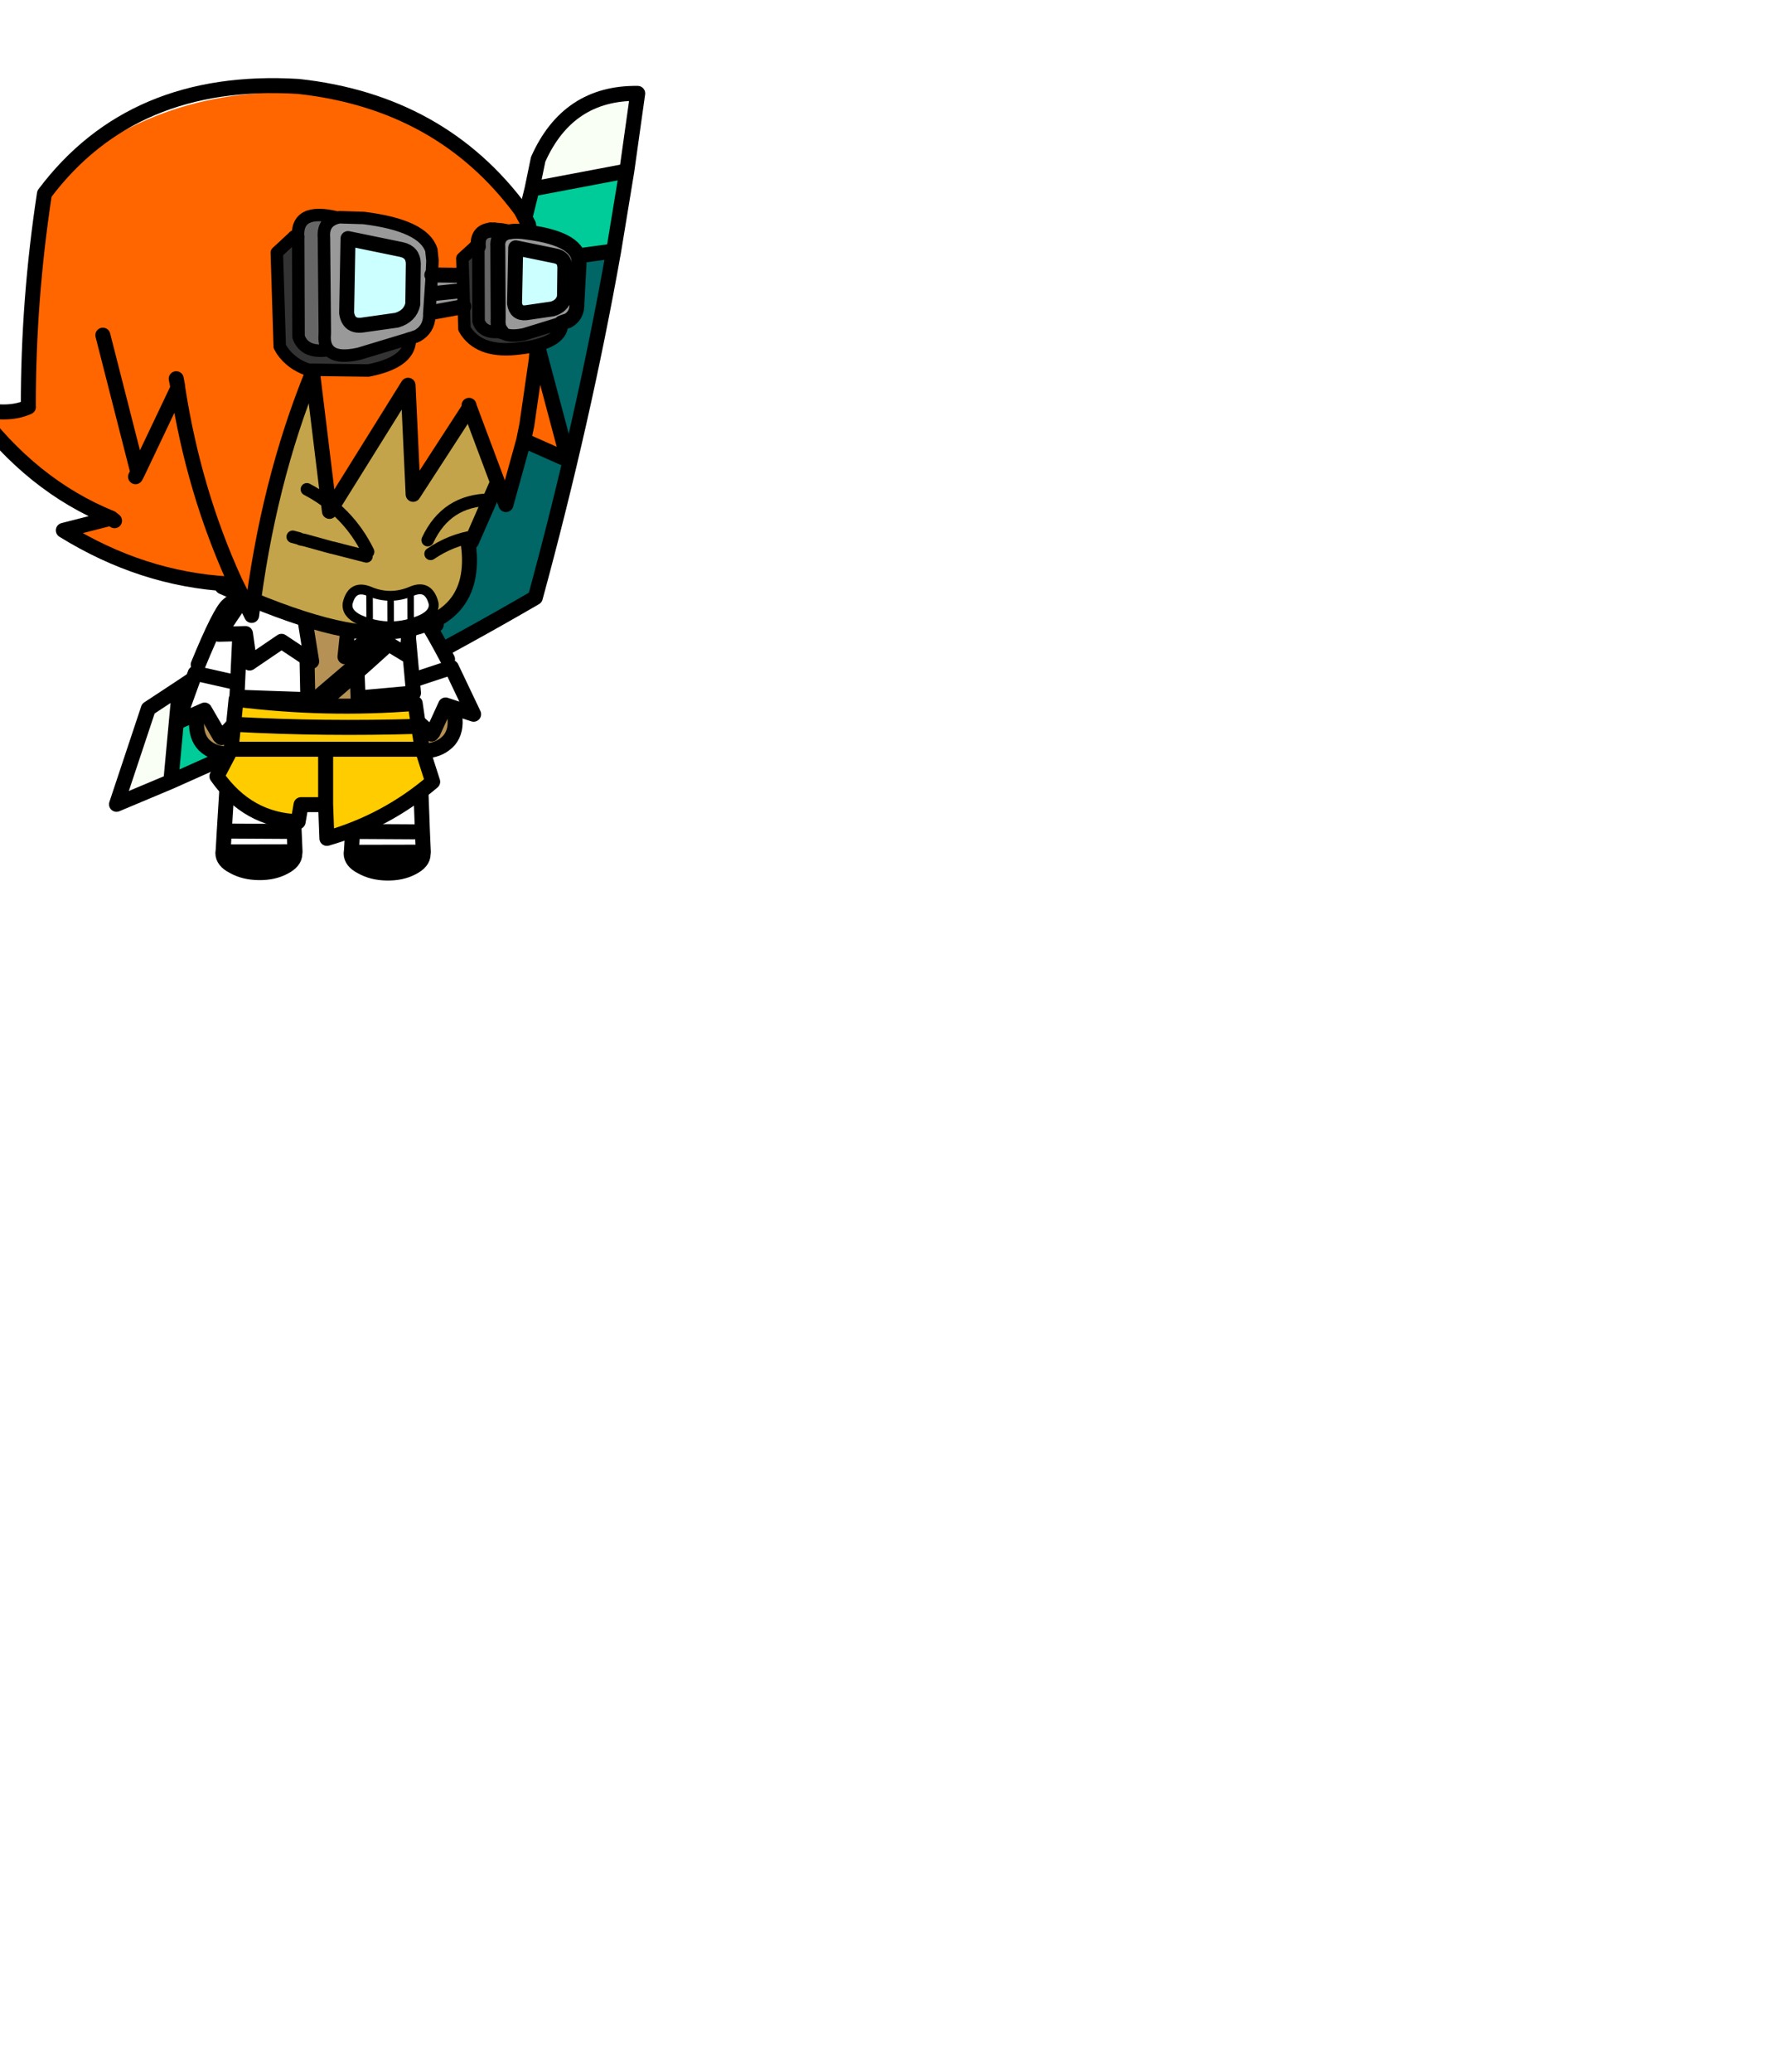 <?xml version="1.0" encoding="UTF-8" standalone="no"?>
<svg xmlns:xlink="http://www.w3.org/1999/xlink"  height="114.4px" width="98.35px" xmlns="http://www.w3.org/2000/svg">
  <g transform="matrix(0.46, 0.0, 0.0, 0.46, -2.35, -3.85)">
    <use height="79.3" id="mc1900" transform="matrix(0.993, -0.118, 0.118, 0.993, 8.95, 27.163)" width="74.0" xlink:href="#sprite0"/>
      <use height="18.85" id="mc1800" transform="matrix(0.995, 0.101, -0.101, 0.995, 32.087, 94.702)" width="10.9" xlink:href="#sprite6"/>
      <use height="18.85" id="mc1700" transform="matrix(0.995, 0.101, -0.101, 0.995, 47.487, 94.752)" width="10.9" xlink:href="#sprite6"/>
      <use height="18.55" id="mc1600" transform="matrix(0.914, -0.404, 0.404, 0.914, 20.977, 84.927)" width="15.75" xlink:href="#sprite7"/>
      <use height="18.55" id="mc1500" transform="matrix(-0.949, -0.313, -0.313, 0.949, 66.405, 83.513)" width="15.75" xlink:href="#sprite7"/>
      <use height="20.65" id="mc1400" transform="matrix(1.0, 0.0, 0.0, 1.0, 33.5, 74.4)" width="21.15" xlink:href="#sprite10"/>
      <use height="22.9" id="mc1300" transform="matrix(1.0, 0.0, 0.0, 1.0, 32.65, 70.35)" width="23.0" xlink:href="#sprite13"/>
      <use height="21.35" id="mc1200" transform="matrix(1.0, 0.0, 0.0, 1.0, 32.15, 81.4)" width="23.6" xlink:href="#sprite16"/>
      <use height="10.05" id="mc1100" transform="matrix(1, -0.027, 0.027, 1, 30.326, 78.924)" width="12.85" xlink:href="#sprite17"/>
      <use height="10.05" id="mc1000" transform="matrix(1, -0.027, 0.027, 1, 45.376, 78.074)" width="12.85" xlink:href="#sprite20"/>
      <use height="41.6" id="mc900" transform="matrix(0.968, -0.247, 0.247, 0.968, 19.306, 50.851)" width="43.75" xlink:href="#sprite21"/>
      <use height="7.15" id="mc800" transform="matrix(0.788, -0.003, 0.003, 0.788, 46.236, 78.528)" width="14.6" xlink:href="#sprite23"/>
      <use height="8.0" transform="matrix(1.0, 0.0, 0.0, 1.0, 55.7, 67.6)" width="8.95" xlink:href="#shape19"/>
      <use height="9.55" transform="matrix(1.0, 0.0, 0.0, 1.0, 39.5, 66.35)" width="10.55" xlink:href="#shape20"/>
      <use height="64.15" id="mc400" transform="matrix(0.968, -0.247, 0.247, 0.968, -6.537, 27.707)" width="71.85" xlink:href="#sprite24"/>
      <use height="18.5" id="mc300" transform="matrix(1.0, 0.0, 0.0, 1.0, 30.25, 91.4)" width="27.7" xlink:href="#sprite26"/>
      <use height="20.15" id="mc200" transform="matrix(0.997, 0.013, -0.013, 0.997, 37.662, 33.342)" width="38.05" xlink:href="#sprite29"/>
      <use height="0.0" id="hat" transform="matrix(1.0, 0.0, 0.0, 1.0, 43.6, 112.8)" width="0.0" xlink:href="#sprite33"/>
  </g>
  <defs>
    <g id="shape0" transform="matrix(1.0, 0.0, 0.0, 1.0, -0.1, -0.2)">
      <path d="M77.5 13.45 Q90.75 26.75 90.75 45.55 90.75 64.35 77.5 77.6 64.2 90.85 45.4 90.85 26.6 90.85 13.35 77.6 0.1 64.35 0.1 45.55 0.1 26.75 13.35 13.45 26.6 0.2 45.4 0.2 64.2 0.2 77.5 13.45" fill="#ff0000" fill-rule="evenodd" stroke="none"/>
    </g>
    <g id="sprite0" transform="matrix(1.0, 0.0, 0.0, 1.0, 0.9, 0.9)">
      <use height="66.3" id="mc200" transform="matrix(1.0, 0.0, 0.0, 1.0, 6.8, 9.25)" width="63.0" xlink:href="#sprite1"/>
      <use height="53.85" id="mc100" transform="matrix(1.0, 0.0, 0.0, 1.0, 16.75, 18.6)" width="50.35" xlink:href="#sprite4"/>
      <use height="79.3" transform="matrix(1.0, 0.0, 0.0, 1.0, -0.9, -0.9)" width="74.0" xlink:href="#shape3"/>
    </g>
    <g id="sprite1" transform="matrix(1.0, 0.0, 0.0, 1.0, 0.0, 0.0)">
      <use height="66.3" id="mc000" transform="matrix(1.0, 0.0, 0.0, 1.0, 0.0, 0.0)" width="63.0" xlink:href="#sprite2"/>
    </g>
    <g id="sprite2" transform="matrix(1.0, 0.0, 0.0, 1.0, 0.0, 0.0)">
      <use height="66.3" id="mc000" transform="matrix(1.0, 0.0, 0.0, 1.0, 0.0, 0.0)" width="63.0" xlink:href="#sprite3"/>
    </g>
    <g id="sprite3" transform="matrix(1.0, 0.0, 0.0, 1.0, 0.0, 0.0)">
      <use height="66.3" transform="matrix(1.0, 0.0, 0.0, 1.0, 0.0, 0.0)" width="63.0" xlink:href="#shape1"/>
    </g>
    <g id="shape1" transform="matrix(1.0, 0.0, 0.0, 1.0, 0.0, 0.0)">
      <path d="M60.3 9.35 L48.15 9.55 51.45 0.8 63.0 0.0 60.3 9.35 M11.2 50.8 L9.95 63.2 0.0 66.3 2.35 55.3 11.2 50.8" fill="#00cc99" fill-rule="evenodd" stroke="none"/>
    </g>
    <g id="sprite4" transform="matrix(1.0, 0.0, 0.0, 1.0, 0.0, 0.0)">
      <use height="53.85" id="mc000" transform="matrix(1.0, 0.0, 0.0, 1.0, 0.0, 0.0)" width="50.35" xlink:href="#sprite5"/>
    </g>
    <g id="sprite5" transform="matrix(1.0, 0.0, 0.0, 1.0, 0.0, 0.0)">
      <use height="53.85" transform="matrix(1.0, 0.0, 0.0, 1.0, 0.0, 0.0)" width="50.35" xlink:href="#shape2"/>
    </g>
    <g id="shape2" transform="matrix(1.0, 0.0, 0.0, 1.0, 0.0, 0.0)">
      <path d="M38.2 0.2 L50.35 0.0 Q44.35 19.8 36.1 40.2 18.3 47.9 0.0 53.85 L1.25 41.45 Q12.7 35.7 24.15 29.9 32.25 15.3 38.2 0.2" fill="#006666" fill-rule="evenodd" stroke="none"/>
    </g>
    <g id="shape3" transform="matrix(1.0, 0.0, 0.0, 1.0, 0.9, 0.9)">
      <path d="M58.25 10.05 L59.4 6.6 Q63.9 -0.95 72.2 0.15 L69.8 9.25 58.25 10.05 M9.15 64.55 L6.8 75.55 0.0 77.5 5.15 66.55 9.15 64.55" fill="#fafff5" fill-rule="evenodd" stroke="none"/>
      <path d="M54.95 18.8 Q49.0 33.9 40.9 48.5 L18.0 60.05 16.75 72.45 Q35.05 66.5 52.85 58.8 61.1 38.4 67.1 18.6 L54.95 18.8 58.25 10.05 59.4 6.6 Q63.9 -0.95 72.2 0.15 L69.8 9.25 67.1 18.6 M58.25 10.05 L69.8 9.25 M9.15 64.55 L6.8 75.55 16.75 72.45 M6.8 75.55 L0.0 77.5 5.15 66.55 9.15 64.55 18.0 60.05" fill="none" stroke="#000000" stroke-linecap="round" stroke-linejoin="round" stroke-width="1.8"/>
    </g>
    <g id="sprite6" transform="matrix(1.0, 0.0, 0.0, 1.0, 4.95, 9.5)">
      <use height="18.85" transform="matrix(1.0, 0.0, 0.0, 1.0, -4.95, -9.5)" width="10.9" xlink:href="#shape4"/>
    </g>
    <g id="shape4" transform="matrix(1.0, 0.0, 0.0, 1.0, 4.95, 9.5)">
      <path d="M5.05 5.55 L5.05 5.7 Q5.15 6.65 3.9 7.45 2.7 8.25 0.95 8.4 -0.8 8.55 -2.15 7.95 -3.45 7.45 -3.55 6.5 L-3.55 6.35 -3.5 6.35 4.7 5.5 5.05 5.55" fill="#000000" fill-rule="evenodd" stroke="none"/>
      <path d="M-3.55 6.1 L-3.65 3.85 -4.05 -6.3 Q-4.1 -7.15 -3.15 -7.75 -2.1 -8.4 -0.55 -8.55 L2.1 -8.25 Q3.15 -7.75 3.3 -7.0 L3.35 -6.85 3.35 -6.65 4.7 3.05 5.05 5.45 4.7 5.5 -3.5 6.35 -3.55 6.1 M4.7 3.05 L-3.65 3.85 4.7 3.05" fill="#ffffff" fill-rule="evenodd" stroke="none"/>
      <path d="M-3.55 6.1 L-3.65 3.85 -4.05 -6.3 Q-4.1 -7.15 -3.15 -7.75 -2.1 -8.4 -0.55 -8.55 L2.1 -8.25 Q3.15 -7.75 3.3 -7.0 L3.35 -6.85 3.35 -6.65 4.7 3.05 5.05 5.45 5.05 5.55 5.05 5.7 Q5.15 6.65 3.9 7.45 2.7 8.25 0.95 8.4 -0.8 8.55 -2.15 7.95 -3.45 7.45 -3.55 6.5 L-3.55 6.35 -3.55 6.1 M-3.5 6.35 L4.7 5.5 M-3.55 6.35 L-3.5 6.35 M-3.65 3.85 L4.7 3.05" fill="none" stroke="#000000" stroke-linecap="round" stroke-linejoin="round" stroke-width="1.8"/>
    </g>
    <g id="sprite7" transform="matrix(1.0, 0.0, 0.0, 1.0, 7.85, 8.8)">
      <use height="6.5" id="mc400" transform="matrix(1.0, 0.0, 0.0, 1.0, -5.35, 2.35)" width="7.55" xlink:href="#sprite8"/>
      <use height="16.1" transform="matrix(1.0, 0.0, 0.0, 1.0, -6.25, -6.35)" width="14.15" xlink:href="#shape6"/>
      <use height="15.5" id="mc200" transform="matrix(1.0, 0.0, 0.0, 1.0, -6.95, -7.9)" width="13.95" xlink:href="#sprite9"/>
      <use height="17.3" transform="matrix(1.0, 0.0, 0.0, 1.0, -7.85, -8.8)" width="15.75" xlink:href="#shape8"/>
    </g>
    <g id="sprite8" transform="matrix(1.0, 0.0, 0.0, 1.0, 0.0, 0.0)">
      <use height="6.5" transform="matrix(1.0, 0.0, 0.0, 1.0, 0.0, 0.0)" width="7.55" xlink:href="#shape5"/>
    </g>
    <g id="shape5" transform="matrix(1.0, 0.0, 0.0, 1.0, 0.0, 0.0)">
      <path d="M6.45 2.8 L7.55 2.7 7.1 3.95 Q6.5 5.65 5.2 6.2 3.75 6.8 2.3 6.2 0.8 5.55 0.2 4.15 -0.3 2.8 0.5 1.2 L1.1 0.0 Q2.7 2.0 4.75 2.55 L6.3 2.9 6.45 2.8" fill="#b59155" fill-rule="evenodd" stroke="none"/>
    </g>
    <g id="shape6" transform="matrix(1.0, 0.0, 0.0, 1.0, 6.25, 6.35)">
      <path d="M6.8 -4.7 L6.7 -4.4 7.0 -5.45 6.8 -4.7" fill="#ffffff" fill-rule="evenodd" stroke="none"/>
      <path d="M6.8 -4.7 L7.0 -5.45 6.7 -4.4 6.8 -4.7 3.75 2.45 2.2 5.05 1.75 6.3 Q1.15 8.0 -0.15 8.55 -1.6 9.15 -3.05 8.55 -4.55 7.9 -5.15 6.5 -5.65 5.15 -4.85 3.55 L-4.25 2.35 -4.1 1.95 M2.2 5.05 L1.1 5.15 M-2.55 -1.8 L-2.7 -1.55 M-0.6 4.9 Q-2.65 4.35 -4.25 2.35" fill="none" stroke="#000000" stroke-linecap="round" stroke-linejoin="round" stroke-width="1.8"/>
    </g>
    <g id="sprite9" transform="matrix(1.0, 0.0, 0.0, 1.0, 0.0, 0.0)">
      <use height="15.5" transform="matrix(1.0, 0.0, 0.0, 1.0, 0.0, 0.0)" width="13.95" xlink:href="#shape7"/>
    </g>
    <g id="shape7" transform="matrix(1.0, 0.0, 0.0, 1.0, 0.0, 0.0)">
      <path d="M10.4 10.55 L10.7 10.75 8.8 15.5 8.75 15.5 8.5 15.4 7.2 13.05 4.05 14.4 3.95 14.15 3.6 10.9 3.35 10.55 0.0 10.55 4.3 6.05 4.4 6.15 5.05 5.25 Q10.05 0.45 11.25 0.15 12.45 -0.25 13.25 0.4 14.1 1.05 13.95 2.25 L13.95 2.45 13.65 3.5 10.4 10.55" fill="#ffffff" fill-rule="evenodd" stroke="none"/>
    </g>
    <g id="shape8" transform="matrix(1.0, 0.0, 0.0, 1.0, 7.85, 8.8)">
      <path d="M-2.65 -1.85 L-6.95 2.65 -3.4 2.65 -3.0 6.25 M1.85 7.6 L3.75 2.85 M-2.9 6.5 L0.25 5.15 1.55 7.5 M3.35 2.6 L-2.45 -1.7" fill="none" stroke="#000000" stroke-linecap="round" stroke-linejoin="round" stroke-width="1.8"/>
      <path d="M7.0 -5.65 Q7.15 -6.85 6.3 -7.5 5.5 -8.15 4.3 -7.75 3.1 -7.45 -1.9 -2.65 M6.7 -4.4 L3.5 2.9" fill="none" stroke="#000000" stroke-linecap="round" stroke-linejoin="round" stroke-width="1.8"/>
    </g>
    <g id="sprite10" transform="matrix(1.0, 0.0, 0.0, 1.0, 0.05, 5.35)">
      <use height="20.65" transform="matrix(1.0, 0.0, 0.0, 1.0, -0.05, -5.35)" width="21.15" xlink:href="#shape9"/>
      <use height="18.85" id="mc001" transform="matrix(1.0, 0.0, 0.0, 1.0, 0.85, -4.45)" width="19.35" xlink:href="#sprite11"/>
    </g>
    <g id="shape9" transform="matrix(1.0, 0.0, 0.0, 1.0, 0.05, 5.35)">
      <path d="M18.55 -4.45 L20.2 13.7 14.15 14.2 8.6 14.4 0.85 14.15 1.7 -3.95 18.55 -4.45 Z" fill="none" stroke="#000000" stroke-linecap="round" stroke-linejoin="round" stroke-width="1.8"/>
    </g>
    <g id="sprite11" transform="matrix(1.0, 0.0, 0.0, 1.0, 0.0, 0.0)">
      <use height="18.85" id="mc000" transform="matrix(1.0, 0.0, 0.0, 1.0, 0.0, 0.0)" width="19.35" xlink:href="#sprite12"/>
    </g>
    <g id="sprite12" transform="matrix(1.0, 0.0, 0.0, 1.0, 0.0, 0.0)">
      <use height="18.85" transform="matrix(1.0, 0.0, 0.0, 1.0, 0.0, 0.0)" width="19.35" xlink:href="#shape10"/>
    </g>
    <g id="shape10" transform="matrix(1.0, 0.0, 0.0, 1.0, 0.0, 0.0)">
      <path d="M19.35 18.15 L13.3 18.65 7.75 18.85 0.0 18.6 0.85 0.5 17.7 0.0 19.35 18.15" fill="#b59155" fill-rule="evenodd" stroke="none"/>
    </g>
    <g id="sprite13" transform="matrix(1.0, 0.0, 0.0, 1.0, 0.9, 7.6)">
      <use height="21.1" id="mc100" transform="matrix(1.0, 0.0, 0.0, 1.0, 0.0, -6.7)" width="21.2" xlink:href="#sprite14"/>
      <use height="22.9" transform="matrix(1.0, 0.0, 0.0, 1.0, -0.9, -7.6)" width="23.0" xlink:href="#shape12"/>
    </g>
    <g id="sprite14" transform="matrix(1.0, 0.0, 0.0, 1.0, 0.0, 0.0)">
      <use height="21.1" id="mc000" transform="matrix(1.0, 0.0, 0.0, 1.0, 0.0, 0.0)" width="21.2" xlink:href="#sprite15"/>
    </g>
    <g id="sprite15" transform="matrix(1.0, 0.0, 0.0, 1.0, 0.0, 0.0)">
      <use height="21.1" transform="matrix(1.0, 0.0, 0.0, 1.0, 0.0, 0.0)" width="21.2" xlink:href="#shape11"/>
    </g>
    <g id="shape11" transform="matrix(1.0, 0.0, 0.0, 1.0, 0.0, 0.0)">
      <path d="M21.2 20.3 L14.55 20.9 13.7 0.2 19.35 0.0 21.2 20.3 M8.5 21.1 L0.0 20.8 0.95 0.6 8.1 0.6 8.5 21.1" fill="#ffffff" fill-rule="evenodd" stroke="none"/>
    </g>
    <g id="shape12" transform="matrix(1.0, 0.0, 0.0, 1.0, 0.9, 7.6)">
      <path d="M19.35 -6.7 L21.2 13.6 14.55 14.2 13.7 -6.5 19.35 -6.7 M8.5 14.4 L0.0 14.1 0.95 -6.1 8.1 -6.1 8.5 13.65" fill="none" stroke="#000000" stroke-linecap="round" stroke-linejoin="round" stroke-width="1.8"/>
    </g>
    <g id="sprite16" transform="matrix(1.0, 0.0, 0.0, 1.0, 0.0, 0.0)">
      <use height="21.35" transform="matrix(1.0, 0.0, 0.0, 1.0, 0.0, 0.0)" width="23.6" xlink:href="#shape13"/>
    </g>
    <g id="shape13" transform="matrix(1.0, 0.0, 0.0, 1.0, 0.0, 0.0)">
      <path d="M22.2 0.0 L23.6 1.6 23.3 2.05 Q11.6 13.1 0.3 21.35 L0.0 21.3 0.7 18.35 22.2 0.0" fill="#000000" fill-rule="evenodd" stroke="none"/>
    </g>
    <g id="sprite17" transform="matrix(1.0, 0.0, 0.0, 1.0, 0.9, 0.9)">
      <use height="10.05" id="mc000" transform="matrix(1.0, 0.0, 0.0, 1.0, -0.9, -0.9)" width="12.85" xlink:href="#sprite18"/>
    </g>
    <g id="sprite18" transform="matrix(1.0, 0.0, 0.0, 1.0, 0.9, 0.9)">
      <use height="8.25" id="mc100" transform="matrix(1.0, 0.0, 0.0, 1.0, 0.0, 0.0)" width="11.05" xlink:href="#sprite19"/>
      <use height="10.05" transform="matrix(1.0, 0.0, 0.0, 1.0, -0.9, -0.9)" width="12.85" xlink:href="#shape15"/>
    </g>
    <g id="sprite19" transform="matrix(1.0, 0.0, 0.0, 1.0, 0.0, 0.0)">
      <use height="8.25" transform="matrix(1.0, 0.0, 0.0, 1.0, 0.0, 0.0)" width="11.05" xlink:href="#shape14"/>
    </g>
    <g id="shape14" transform="matrix(1.0, 0.0, 0.0, 1.0, 0.0, 0.0)">
      <path d="M7.5 5.75 L3.6 8.25 3.2 4.7 0.0 4.7 3.35 0.0 10.1 1.1 11.05 8.25 7.5 5.75" fill="#ffffff" fill-rule="evenodd" stroke="none"/>
    </g>
    <g id="shape15" transform="matrix(1.0, 0.0, 0.0, 1.0, 0.9, 0.9)">
      <path d="M10.1 1.1 L11.05 8.25 7.5 5.75 3.6 8.25 3.2 4.7 0.0 4.7 3.35 0.0 10.1 1.1 Z" fill="none" stroke="#000000" stroke-linecap="round" stroke-linejoin="round" stroke-width="1.8"/>
    </g>
    <g id="sprite20" transform="matrix(1.0, 0.0, 0.0, 1.0, 0.9, 0.9)">
      <use height="10.05" id="mc000" transform="matrix(-1.0, 0.0, 0.0, 1.0, 11.95, -0.9)" width="12.85" xlink:href="#sprite18"/>
    </g>
    <g id="sprite21" transform="matrix(1.0, 0.0, 0.0, 1.0, 0.9, 0.9)">
      <use height="39.8" id="mc100" transform="matrix(1.0, 0.0, 0.0, 1.0, 0.0, 0.0)" width="41.95" xlink:href="#sprite22"/>
      <use height="41.6" transform="matrix(1.0, 0.0, 0.0, 1.0, -0.9, -0.9)" width="43.75" xlink:href="#shape17"/>
    </g>
    <g id="sprite22" transform="matrix(1.0, 0.0, 0.0, 1.0, 0.0, 0.0)">
      <use height="39.8" transform="matrix(1.0, 0.0, 0.0, 1.0, 0.0, 0.0)" width="41.95" xlink:href="#shape16"/>
    </g>
    <g id="shape16" transform="matrix(1.0, 0.0, 0.0, 1.0, 0.0, 0.0)">
      <path d="M0.0 12.15 L23.1 0.0 39.75 7.8 41.95 22.1 34.65 31.45 34.2 31.75 Q33.05 41.05 22.85 39.6 16.55 39.05 4.3 29.3 L0.0 12.15" fill="#c4a44a" fill-rule="evenodd" stroke="none"/>
    </g>
    <g id="shape17" transform="matrix(1.0, 0.0, 0.0, 1.0, 0.9, 0.9)">
      <path d="M22.85 39.6 Q16.55 39.05 4.3 29.3 L0.0 12.15 23.1 0.0 39.75 7.8 41.95 22.1 34.65 31.45 34.2 31.75 Q33.05 41.05 22.85 39.6 Z" fill="none" stroke="#000000" stroke-linecap="round" stroke-linejoin="round" stroke-width="1.8"/>
    </g>
    <g id="sprite23" transform="matrix(1.0, 0.0, 0.0, 1.0, 7.3, 3.55)">
      <use height="7.15" transform="matrix(1.0, 0.0, 0.0, 1.0, -7.3, -3.55)" width="14.6" xlink:href="#shape18"/>
    </g>
    <g id="shape18" transform="matrix(1.0, 0.0, 0.0, 1.0, 7.3, 3.55)">
      <path d="M6.55 -0.65 Q6.75 0.85 4.8 1.8 2.4 2.85 0.0 2.85 -2.4 2.85 -4.8 1.8 -6.75 0.85 -6.55 -0.65 -5.85 -3.55 -3.25 -2.5 -1.65 -1.8 0.0 -1.8 1.6 -1.8 3.25 -2.5 5.8 -3.55 6.55 -0.65" fill="#ffffff" fill-rule="evenodd" stroke="none"/>
      <path d="M6.55 -0.65 Q6.75 0.85 4.8 1.8 2.4 2.85 0.0 2.85 -2.4 2.85 -4.8 1.8 -6.75 0.85 -6.55 -0.65 -5.85 -3.55 -3.25 -2.5 -1.65 -1.8 0.0 -1.8 1.6 -1.8 3.25 -2.5 5.8 -3.55 6.55 -0.65 Z" fill="none" stroke="#000000" stroke-linecap="round" stroke-linejoin="round" stroke-width="1.5"/>
      <path d="M3.05 -2.1 L3.05 2.4 M-3.2 -2.25 L-3.2 2.3" fill="none" stroke="#000000" stroke-linecap="round" stroke-linejoin="round" stroke-width="1.0"/>
      <path d="M0.0 -1.9 L0.0 2.65" fill="none" stroke="#000000" stroke-linecap="round" stroke-linejoin="round" stroke-width="1.0"/>
    </g>
    <g id="shape19" transform="matrix(1.0, 0.0, 0.0, 1.0, 0.75, 0.75)">
      <path d="M0.0 4.85 Q2.25 0.05 7.45 0.0" fill="none" stroke="#000000" stroke-linecap="round" stroke-linejoin="round" stroke-width="1.5"/>
      <path d="M0.35 6.5 Q2.85 4.8 5.65 4.4" fill="none" stroke="#000000" stroke-linecap="round" stroke-linejoin="round" stroke-width="1.5"/>
    </g>
    <g id="shape20" transform="matrix(1.0, 0.0, 0.0, 1.0, 0.75, 0.75)">
      <path d="M8.85 8.05 L4.75 7.0 4.7 7.0 1.45 6.1 0.95 6.0 0.75 5.9 0.0 5.7 M9.05 7.5 Q6.65 2.6 1.7 0.0" fill="none" stroke="#000000" stroke-linecap="round" stroke-linejoin="round" stroke-width="1.5"/>
    </g>
    <g id="sprite24" transform="matrix(1.0, 0.0, 0.0, 1.0, 0.9, -5.2)">
      <use height="61.3" id="mc100" transform="matrix(1.0, 0.0, 0.0, 1.0, 0.0, 7.15)" width="69.9" xlink:href="#sprite25"/>
      <use height="64.15" transform="matrix(1.0, 0.0, 0.0, 1.0, -0.9, 5.2)" width="71.85" xlink:href="#shape22"/>
    </g>
    <g id="sprite25" transform="matrix(1.0, 0.0, 0.0, 1.0, 0.0, -7.15)">
      <use height="61.3" transform="matrix(1.0, 0.0, 0.0, 1.0, 0.0, 7.15)" width="69.9" xlink:href="#shape21"/>
    </g>
    <g id="shape21" transform="matrix(1.0, 0.0, 0.0, 1.0, 0.0, -7.15)">
      <path d="M69.9 33.15 Q69.4 39.1 67.6 45.1 L67.5 45.4 67.65 59.75 63.65 56.6 63.05 56.2 59.1 63.1 57.75 50.7 48.6 59.15 51.25 46.3 38.35 58.65 40.5 42.0 Q32.0 53.5 26.2 68.45 L25.25 63.95 24.45 64.1 Q14.5 60.95 6.8 52.95 L12.75 52.95 Q4.4 46.8 0.0 35.95 3.6 38.05 6.4 37.55 L6.4 37.5 14.95 12.45 Q30.5 3.9 47.7 9.15 66.0 15.9 69.9 33.15" fill="#ff6600" fill-rule="evenodd" stroke="none"/>
    </g>
    <g id="shape22" transform="matrix(1.0, 0.0, 0.0, 1.0, 0.9, -5.2)">
      <path d="M57.75 50.45 L57.75 50.7 59.1 63.1 63.05 56.2 63.9 54.45 66.95 47.1 67.5 45.4 67.6 45.1 Q69.7 38.05 70.05 31.15 L69.6 29.3 Q63.5 14.3 47.35 8.25 28.35 2.15 14.6 13.2 9.55 25.1 6.4 37.5 L6.4 37.55 Q3.6 38.05 0.0 35.95 4.4 46.8 12.75 52.95 L13.05 53.35 M16.8 48.85 L17.2 48.4 17.2 31.4 M17.2 48.4 L24.35 39.8 24.4 39.45 24.45 38.65 M12.75 52.95 L6.8 52.95 Q14.5 60.95 24.45 64.1 M24.35 39.8 Q23.15 52.25 25.25 63.95 L26.2 68.45 Q32.0 53.5 40.5 42.0 L38.35 58.65 51.25 46.3 48.6 59.15 57.75 50.7 M63.65 56.6 L67.65 59.75 67.5 45.4" fill="none" stroke="#000000" stroke-linecap="round" stroke-linejoin="round" stroke-width="1.8"/>
    </g>
    <g id="sprite26" transform="matrix(1.0, 0.0, 0.0, 1.0, 1.8, 0.9)">
      <use height="18.5" id="mc000" transform="matrix(1.0, 0.0, 0.0, 1.0, -1.8, -0.9)" width="27.7" xlink:href="#sprite27"/>
    </g>
    <g id="sprite27" transform="matrix(1.0, 0.0, 0.0, 1.0, 1.8, 0.9)">
      <use height="16.7" id="mc100" transform="matrix(1.0, 0.0, 0.0, 1.0, -0.9, 0.0)" width="25.9" xlink:href="#sprite28"/>
      <use height="18.5" transform="matrix(1.0, 0.0, 0.0, 1.0, -1.8, -0.9)" width="27.7" xlink:href="#shape24"/>
    </g>
    <g id="sprite28" transform="matrix(1.0, 0.0, 0.0, 1.0, 0.0, 0.0)">
      <use height="16.7" transform="matrix(1.0, 0.0, 0.0, 1.0, 0.0, 0.0)" width="25.9" xlink:href="#shape23"/>
    </g>
    <g id="shape23" transform="matrix(1.0, 0.0, 0.0, 1.0, 0.0, 0.0)">
      <path d="M24.65 6.0 L25.9 9.9 Q20.35 14.65 13.2 16.7 L13.05 12.65 10.1 12.65 9.75 14.7 Q3.7 14.5 0.0 9.25 L1.7 6.0 2.3 0.0 Q13.05 1.35 23.8 0.5 L24.65 6.0" fill="#ffcc00" fill-rule="evenodd" stroke="none"/>
    </g>
    <g id="shape24" transform="matrix(1.0, 0.0, 0.0, 1.0, 1.8, 0.9)">
      <path d="M23.3 3.25 L23.75 6.0 25.0 9.9 Q19.45 14.65 12.3 16.7 L12.15 12.65 9.2 12.65 8.85 14.7 Q2.8 14.5 -0.9 9.25 L0.8 6.0 1.1 3.0 1.4 0.0 Q12.15 1.35 22.9 0.5 L23.3 3.25 Q12.0 3.6 1.1 3.0 M12.15 12.65 L12.15 6.0 0.8 6.0 M23.75 6.0 L12.15 6.0" fill="none" stroke="#000000" stroke-linecap="round" stroke-linejoin="round" stroke-width="1.8"/>
    </g>
    <g id="sprite29" transform="matrix(1.0, 0.0, 0.0, 1.0, 0.75, 0.75)">
      <use height="10.4" transform="matrix(1.0, 0.0, 0.0, 1.0, 8.5, 2.8)" width="26.2" xlink:href="#shape25"/>
      <use height="16.75" id="mc201" transform="matrix(1.0, 0.0, 0.0, 1.0, 5.65, 0.15)" width="30.75" xlink:href="#sprite30"/>
      <use height="16.35" id="mc202" transform="matrix(1.0, 0.0, 0.0, 1.0, 2.5, 0.0)" width="25.3" xlink:href="#sprite31"/>
      <use height="16.0" id="mc203" transform="matrix(1.0, 0.0, 0.0, 1.0, 0.0, 2.65)" width="34.45" xlink:href="#sprite32"/>
      <use height="20.15" transform="matrix(1.0, 0.0, 0.0, 1.0, -0.75, -0.75)" width="38.05" xlink:href="#shape29"/>
    </g>
    <g id="shape25" transform="matrix(1.0, 0.0, 0.0, 1.0, -8.5, -2.8)">
      <path d="M33.45 4.55 Q34.35 4.7 34.6 5.35 L34.7 5.8 34.7 9.5 Q34.45 10.6 33.25 10.95 L30.1 11.45 Q28.9 11.6 28.7 10.35 L28.75 3.65 33.45 4.55 M15.05 4.05 Q16.4 4.35 16.45 5.7 L16.45 10.6 Q16.15 12.05 14.55 12.55 L10.35 13.2 Q8.75 13.4 8.5 11.75 L8.55 2.8 14.8 4.0 15.05 4.05" fill="#ccffff" fill-rule="evenodd" stroke="none"/>
    </g>
    <g id="sprite30" transform="matrix(1.0, 0.0, 0.0, 1.0, 0.0, 0.0)">
      <use height="16.75" transform="matrix(1.0, 0.0, 0.0, 1.0, 0.0, 0.0)" width="30.75" xlink:href="#shape26"/>
    </g>
    <g id="shape26" transform="matrix(1.0, 0.0, 0.0, 1.0, 0.0, 0.0)">
      <path d="M30.55 10.45 Q30.5 11.6 29.5 12.2 L29.3 12.25 24.25 13.9 Q22.2 14.35 21.5 13.6 21.05 13.1 21.1 12.15 L21.1 11.9 20.95 3.45 Q20.8 2.0 22.15 1.6 L22.2 1.6 22.3 1.6 Q23.15 1.4 24.5 1.6 30.95 2.35 30.75 5.35 L30.55 10.15 30.55 10.45 M10.8 10.45 L10.8 5.55 Q10.75 4.2 9.4 3.9 L9.15 3.85 2.9 2.65 2.85 11.6 Q3.1 13.25 4.7 13.05 L8.9 12.4 Q10.5 11.9 10.8 10.45 M12.95 3.9 L13.1 5.15 13.0 7.75 13.05 6.9 16.8 6.9 16.95 10.6 13.25 11.35 12.8 11.35 12.8 11.55 12.8 11.9 Q12.75 13.45 11.4 14.25 L11.15 14.35 4.4 16.5 Q1.7 17.15 0.75 16.1 0.15 15.45 0.25 14.2 L0.25 13.85 0.0 2.6 Q-0.2 0.65 1.6 0.15 L1.85 0.1 4.75 0.15 Q11.95 0.95 12.95 3.9 M29.05 5.65 L28.95 5.2 Q28.7 4.55 27.8 4.4 L23.1 3.5 23.05 10.2 Q23.25 11.45 24.45 11.3 L27.6 10.8 Q28.8 10.45 29.05 9.35 L29.05 5.65" fill="#999999" fill-rule="evenodd" stroke="none"/>
    </g>
    <g id="sprite31" transform="matrix(1.0, 0.0, 0.0, 1.0, 0.0, 0.0)">
      <use height="16.35" transform="matrix(1.0, 0.0, 0.0, 1.0, 0.0, 0.0)" width="25.3" xlink:href="#shape27"/>
    </g>
    <g id="shape27" transform="matrix(1.0, 0.0, 0.0, 1.0, 0.0, 0.0)">
      <path d="M23.65 1.55 L24.45 1.6 25.3 1.75 Q23.95 2.15 24.1 3.6 L24.25 12.05 24.25 12.3 Q24.2 13.25 24.65 13.75 22.45 14.1 21.9 12.55 L21.75 3.7 21.75 3.55 Q21.55 1.75 23.2 1.55 L23.65 1.55 M3.15 2.75 L3.4 14.0 3.4 14.35 Q3.3 15.6 3.9 16.25 1.0 16.75 0.25 14.7 L0.05 2.85 0.05 2.65 Q-0.35 -0.9 4.75 0.3 2.95 0.8 3.15 2.75" fill="#666666" fill-rule="evenodd" stroke="none"/>
    </g>
    <g id="sprite32" transform="matrix(1.0, 0.0, 0.0, 1.0, 0.0, 0.0)">
      <use height="16.0" transform="matrix(1.0, 0.0, 0.0, 1.0, 0.0, 0.0)" width="34.45" xlink:href="#shape28"/>
    </g>
    <g id="shape28" transform="matrix(1.0, 0.0, 0.0, 1.0, 0.0, 0.0)">
      <path d="M34.45 10.2 Q34.35 12.45 29.35 13.1 24.8 13.75 22.95 11.2 L22.7 10.8 22.35 2.35 23.9 0.9 24.25 0.9 24.25 1.05 24.4 9.9 Q24.95 11.45 27.15 11.1 27.85 11.85 29.9 11.4 L34.4 9.95 34.45 10.2 M0.0 1.95 L2.05 0.0 2.55 0.0 2.55 0.2 2.75 12.05 Q3.5 14.1 6.4 13.6 7.35 14.65 10.05 14.0 L16.05 12.1 16.15 12.4 Q16.0 15.0 11.2 16.0 L3.95 16.0 Q1.95 15.35 0.8 13.75 L0.5 13.25 0.0 1.95" fill="#333333" fill-rule="evenodd" stroke="none"/>
    </g>
    <g id="shape29" transform="matrix(1.0, 0.0, 0.0, 1.0, 0.75, 0.75)">
      <path d="M23.9 3.55 L24.25 3.55 M34.4 12.6 L34.45 12.85 M2.05 2.65 L2.55 2.65 M16.8 14.5 L16.05 14.75 16.15 15.05" fill="none" stroke="#000000" stroke-linecap="round" stroke-linejoin="round" stroke-width="1.5"/>
      <path d="M25.7 1.55 L26.15 1.55" fill="none" stroke="#000000" stroke-linecap="round" stroke-linejoin="round" stroke-width="1.8"/>
      <path d="M26.15 1.55 L26.95 1.6 27.85 1.75 27.95 1.75 Q28.8 1.55 30.15 1.75 36.6 2.5 36.4 5.5 L36.2 10.3 36.2 10.6 Q36.15 11.75 35.15 12.35 L34.95 12.4 34.4 12.6 M24.25 3.55 Q24.05 1.75 25.7 1.55 M33.25 10.95 L30.1 11.45 Q28.9 11.6 28.7 10.35 L28.75 3.65 33.45 4.55 Q34.35 4.7 34.6 5.35 L34.7 5.8 34.7 9.5 Q34.45 10.6 33.25 10.95 M27.15 13.75 Q26.7 13.25 26.75 12.3 L26.75 12.05 26.6 3.6 Q26.45 2.15 27.8 1.75 L27.85 1.75 M22.6 10.8 L19.05 11.5 M15.05 4.05 Q16.4 4.35 16.45 5.7 L16.45 10.6 Q16.15 12.05 14.55 12.55 L10.35 13.2 Q8.75 13.4 8.5 11.75 L8.55 2.8 14.8 4.0 15.05 4.05 M18.7 7.05 L21.7 7.05 M22.25 8.9 L19.25 9.25" fill="none" stroke="#000000" stroke-linecap="round" stroke-linejoin="round" stroke-width="1.8"/>
      <path d="M34.4 12.6 L29.9 14.05 Q27.85 14.5 27.15 13.75 24.95 14.1 24.4 12.55 L24.25 3.55 M22.6 10.8 L22.35 5.0 23.9 3.55 M34.45 12.85 Q34.35 15.1 29.35 15.75 24.8 16.4 22.95 13.85 L22.7 13.45 22.6 10.8 M16.05 14.75 L10.05 16.65 Q7.35 17.3 6.4 16.25 3.5 16.75 2.75 14.7 L2.55 2.85 Q2.15 -0.9 7.25 0.3 L7.5 0.25 10.4 0.3 Q17.6 1.1 18.6 4.05 L18.75 5.3 18.7 7.05 18.45 11.7 18.45 12.05 Q18.4 13.6 17.05 14.4 L16.8 14.5 M6.4 16.25 Q5.8 15.6 5.9 14.35 L5.9 14.0 5.65 2.75 Q5.45 0.8 7.25 0.3 M16.15 15.05 Q16.0 17.65 11.2 18.65 L3.95 18.65 Q1.95 18.0 0.8 16.4 L0.5 15.9 0.0 4.6 2.05 2.65" fill="none" stroke="#000000" stroke-linecap="round" stroke-linejoin="round" stroke-width="1.5"/>
    </g>
  </defs>
</svg>
